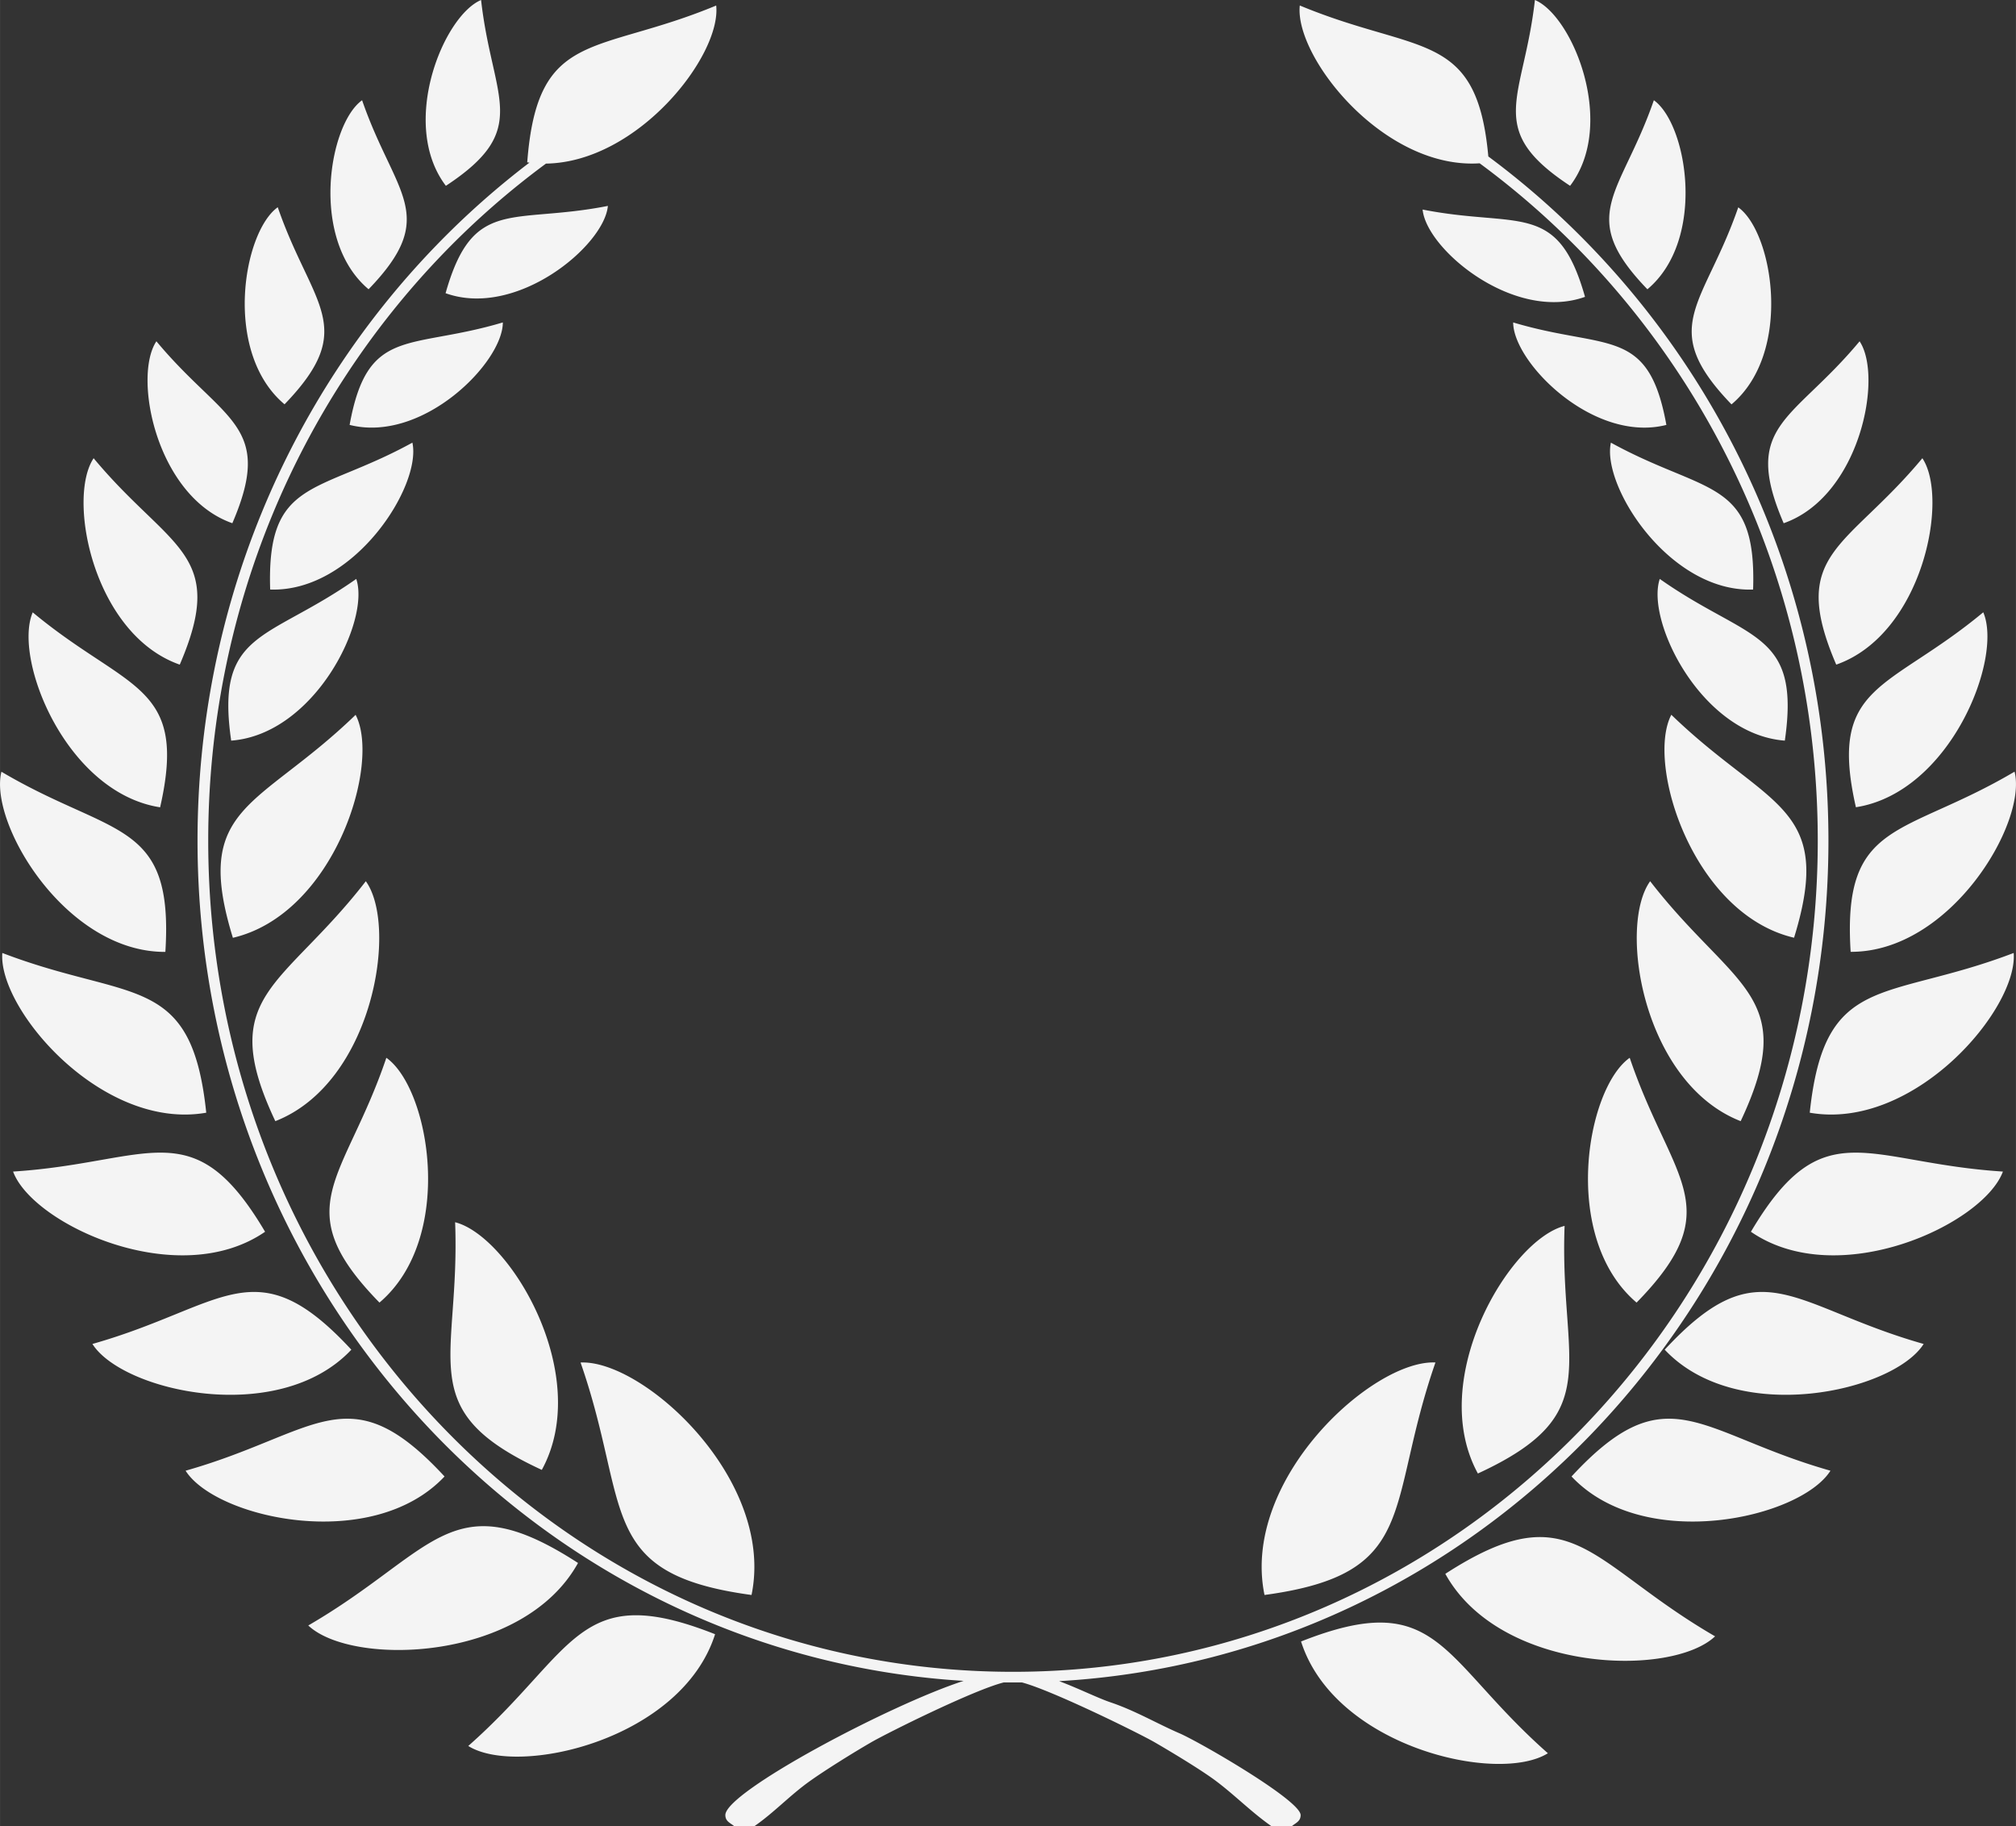 <svg xmlns="http://www.w3.org/2000/svg" width="1440" height="1304.28" viewBox="0.003 0 1079.994 978.23" style=""><rect x="0.003" y="0" width="1079.994" height="978.23" fill="#333333" stroke="none"/><g><title>garland06_43689577</title><g data-name="Layer 2"><path d="M797.3 83.79a441.54 441.54 0 0 1 54.29 47.63c79 81.59 127.94 194.32 127.94 318.83s-48.89 237.23-127.94 318.84c-73.62 76-173.4 125-284.21 131.39 9.73 3.6 20.64 9 27.39 11.3 13.33 4.46 25.23 11.52 37.11 16.64 10.61 4.56 64.89 35.91 64.89 43.81 0 3.43-2.71 4.18-4.78 6h-10.76c-10.59-7.36-19.21-16.26-29.62-24.12-7.67-5.81-24.16-15.74-32.94-20.82s-55.67-28.11-71.23-32.12h-9.71c-16 4-62 26.86-71.06 32.09-9.3 5.38-24.33 14.7-32.92 20.83-10.67 7.62-19.07 16.78-29.65 24.11h-10.74c-2.08-1.79-4.78-2.54-4.78-6 0-12.35 88.1-59.05 127.63-71.86-110.1-6.75-209.21-55.63-282.47-131.25-79-81.61-127.93-194.34-127.93-318.84S154.7 213 233.74 131.42a443 443 0 0 1 49.88-44.31c-.39-.06-.79-.1-1.18-.15 5.47-71.68 36.74-57.19 101.23-84 2.86 26.63-41.8 83.93-91.19 84.67a438.16 438.16 0 0 0-54.65 47.77C159.8 216 111.54 327.27 111.54 450.25s48.26 234.29 126.29 314.86 185.79 130.37 304.84 130.37 226.83-49.83 304.84-130.37 126.3-191.9 126.3-314.86S925.54 216 847.51 135.38a438.65 438.65 0 0 0-54.83-47.91c-51.39 3.41-99.3-57-96.36-84.53 63.52 26.43 94.83 12.77 101 80.85zm43.83 15.74c25.08-32.94 1.44-91-18.85-99.53-6 53.45-27.39 69.11 18.85 99.53zm41.43 55.41c31.69-26.64 21.38-88.45 3.44-101.25-17.56 50.84-41.91 61.41-3.47 101.25zM849.12 159c-14.67-51.9-35.54-36.61-87-46.76 2 21.37 49 60.4 87 46.76zm43.59 68.6c-9.62-53.09-31.84-39.86-82.07-54.89 0 21.45 43 64.8 82.07 54.89zm34.89-11c33-27.75 22.29-92.19 3.62-105.54-18.32 53-43.69 64-3.62 105.54zm27.95 63.66c40.72-14.29 53.43-78.37 40.67-97.45-35.86 43.11-63.49 44.46-40.67 97.45zm-16.38 35.52c2-59.82-25.23-50.65-76.18-78.68-5.09 23.26 31.46 80.31 76.18 78.68zM983.71 356c46.2-16.22 60.61-88.91 46.14-110.56-40.67 48.9-72 50.44-46.14 110.56zm-27.54 40.7c8.54-59.21-19.49-53.12-67-86.61-7.62 22.54 22.4 83.29 67 86.61zm38.07 35.68c50.38-7.83 78.93-79.52 68.23-104.42-50.93 42.34-83.32 37.95-68.23 104.42zm-2.81 77.45c-4.54-71.15 28.18-61.24 87.81-96.5 6.92 27.49-34.49 96.79-87.81 96.5zm-30.32-7.55c21.93-71.2-13.73-69.09-65.75-119.43-13.71 26.25 11.5 106.74 65.75 119.43zm8.41 93.72c55.86 9.79 111.6-55.49 109.25-85.56C1010 536.75 977.44 520.55 969.52 596zM938 659.77c46.69 32.17 124.56-3.94 135-32.24-73.51-4.71-96.34-33-135 32.24zm-5.49-59.24c32-67.88-3.82-70.87-48.49-128.52-17.43 24.23-3.81 108.11 48.49 128.52zm-40.69 122.41c38.87 41.31 122.59 22.41 138.72-3.07-70.88-20.09-87.23-52.56-138.72 3.07zm-15.07-25.23c50.1-51.26 18.66-65.15-3.68-131.12-23.3 16.41-37.15 96.41 3.68 131.12zm-34.85 93.14c38.86 41.28 122.59 22.4 138.71-3.09-70.87-20.09-87.22-52.56-138.71 3.09zm-50.17-1.59c69.73-32.16 43.59-58.06 46.45-132.63-29.6 7.53-74 82.26-46.45 132.63zM774.28 843c29.34 53 121.08 55.62 144.52 33.48C850.69 837 842.33 799 774.28 843zM697 879.24c18 56.54 105.49 76.61 132.23 59.86-57.77-51-58.49-89-132.23-59.86zm-19.53-24.92C761.12 843 742 807.29 769 729.79c-33.55-1.6-104.36 62.66-91.58 124.53zM238.86 99.53C285.11 69.11 263.69 53.45 257.72 0c-20.29 8.55-43.93 66.59-18.86 99.53zm-41.41 55.41c38.43-39.84 14.09-50.41-3.48-101.25-17.9 12.8-28.23 74.61 3.48 101.25zm41.25 2.11c38 13.64 85-25.39 86.95-46.76-51.43 10.15-72.28-5.17-86.95 46.76zm-51.41 70.54c39.11 9.91 82.14-33.44 82.08-54.89-50.23 15-72.46 1.8-82.08 54.89zm-34.89-11c40.07-41.54 14.7-52.59-3.61-105.59-18.68 13.35-29.44 77.79 3.61 105.54zm-27.94 63.66c22.82-53-4.83-54.34-40.68-97.45-12.75 19.08 0 83.16 40.68 97.45zm20.27 35.52c44.73 1.63 81.27-55.42 76.19-78.68-50.94 28-78.14 18.86-76.19 78.68zM96.29 356c25.88-60.12-5.47-61.66-46.14-110.56-14.47 21.69-.06 94.38 46.14 110.56zm27.55 40.7c44.63-3.32 74.64-64.07 67-86.61-47.54 33.49-75.58 27.4-67 86.61zm-38.07 35.72C35.38 424.59 6.84 352.9 17.52 328c50.94 42.34 83.34 38 68.25 104.42zm2.81 77.45c4.54-71.15-28.19-61.24-87.82-96.5-6.92 27.49 34.49 96.79 87.82 96.5zm36.17-7.55c54.25-12.69 79.46-93.18 65.75-119.43-52 50.34-87.69 48.23-65.75 119.43zM110.48 596c-7.9-75.4-40.45-59.2-109.25-85.56-2.34 30.07 53.4 95.35 109.25 85.56zM142 659.77c-38.62-65.25-61.44-36.95-135-32.24 10.4 28.3 88.27 64.41 135 32.24zm5.49-59.24c52.29-20.41 65.92-104.29 48.48-128.52-44.66 57.65-80.54 60.64-48.48 128.52zm40.72 122.41c-51.49-55.63-67.84-23.16-138.71-3.07 16.12 25.48 99.85 44.38 138.71 3.07zm15.07-25.23c40.83-34.73 27-114.68 3.69-131.12-22.35 66-53.78 79.86-3.69 131.12zm34.86 93.14c-51.49-55.65-67.85-23.18-138.72-3.09 16.12 25.49 99.85 44.37 138.72 3.09zm52.11-3.53c27.59-50.38-16.86-125.11-46.44-132.65 2.86 74.56-23.29 100.49 46.44 132.65zm19.4 49.86c-68.05-44-76.39-6.07-144.51 33.48 23.44 22.15 115.18 19.57 144.51-33.48zm73.43 38.16c-73.74-29.19-74.47 8.84-132.23 59.86 26.73 16.74 114.25-3.33 132.23-59.86zm19.52-21c12.78-61.87-58-126.13-91.58-124.53C338 807.29 318.88 843 402.57 854.32z" fill="#f4f4f4" fill-rule="evenodd" data-name="43689577"></path></g></g></svg>